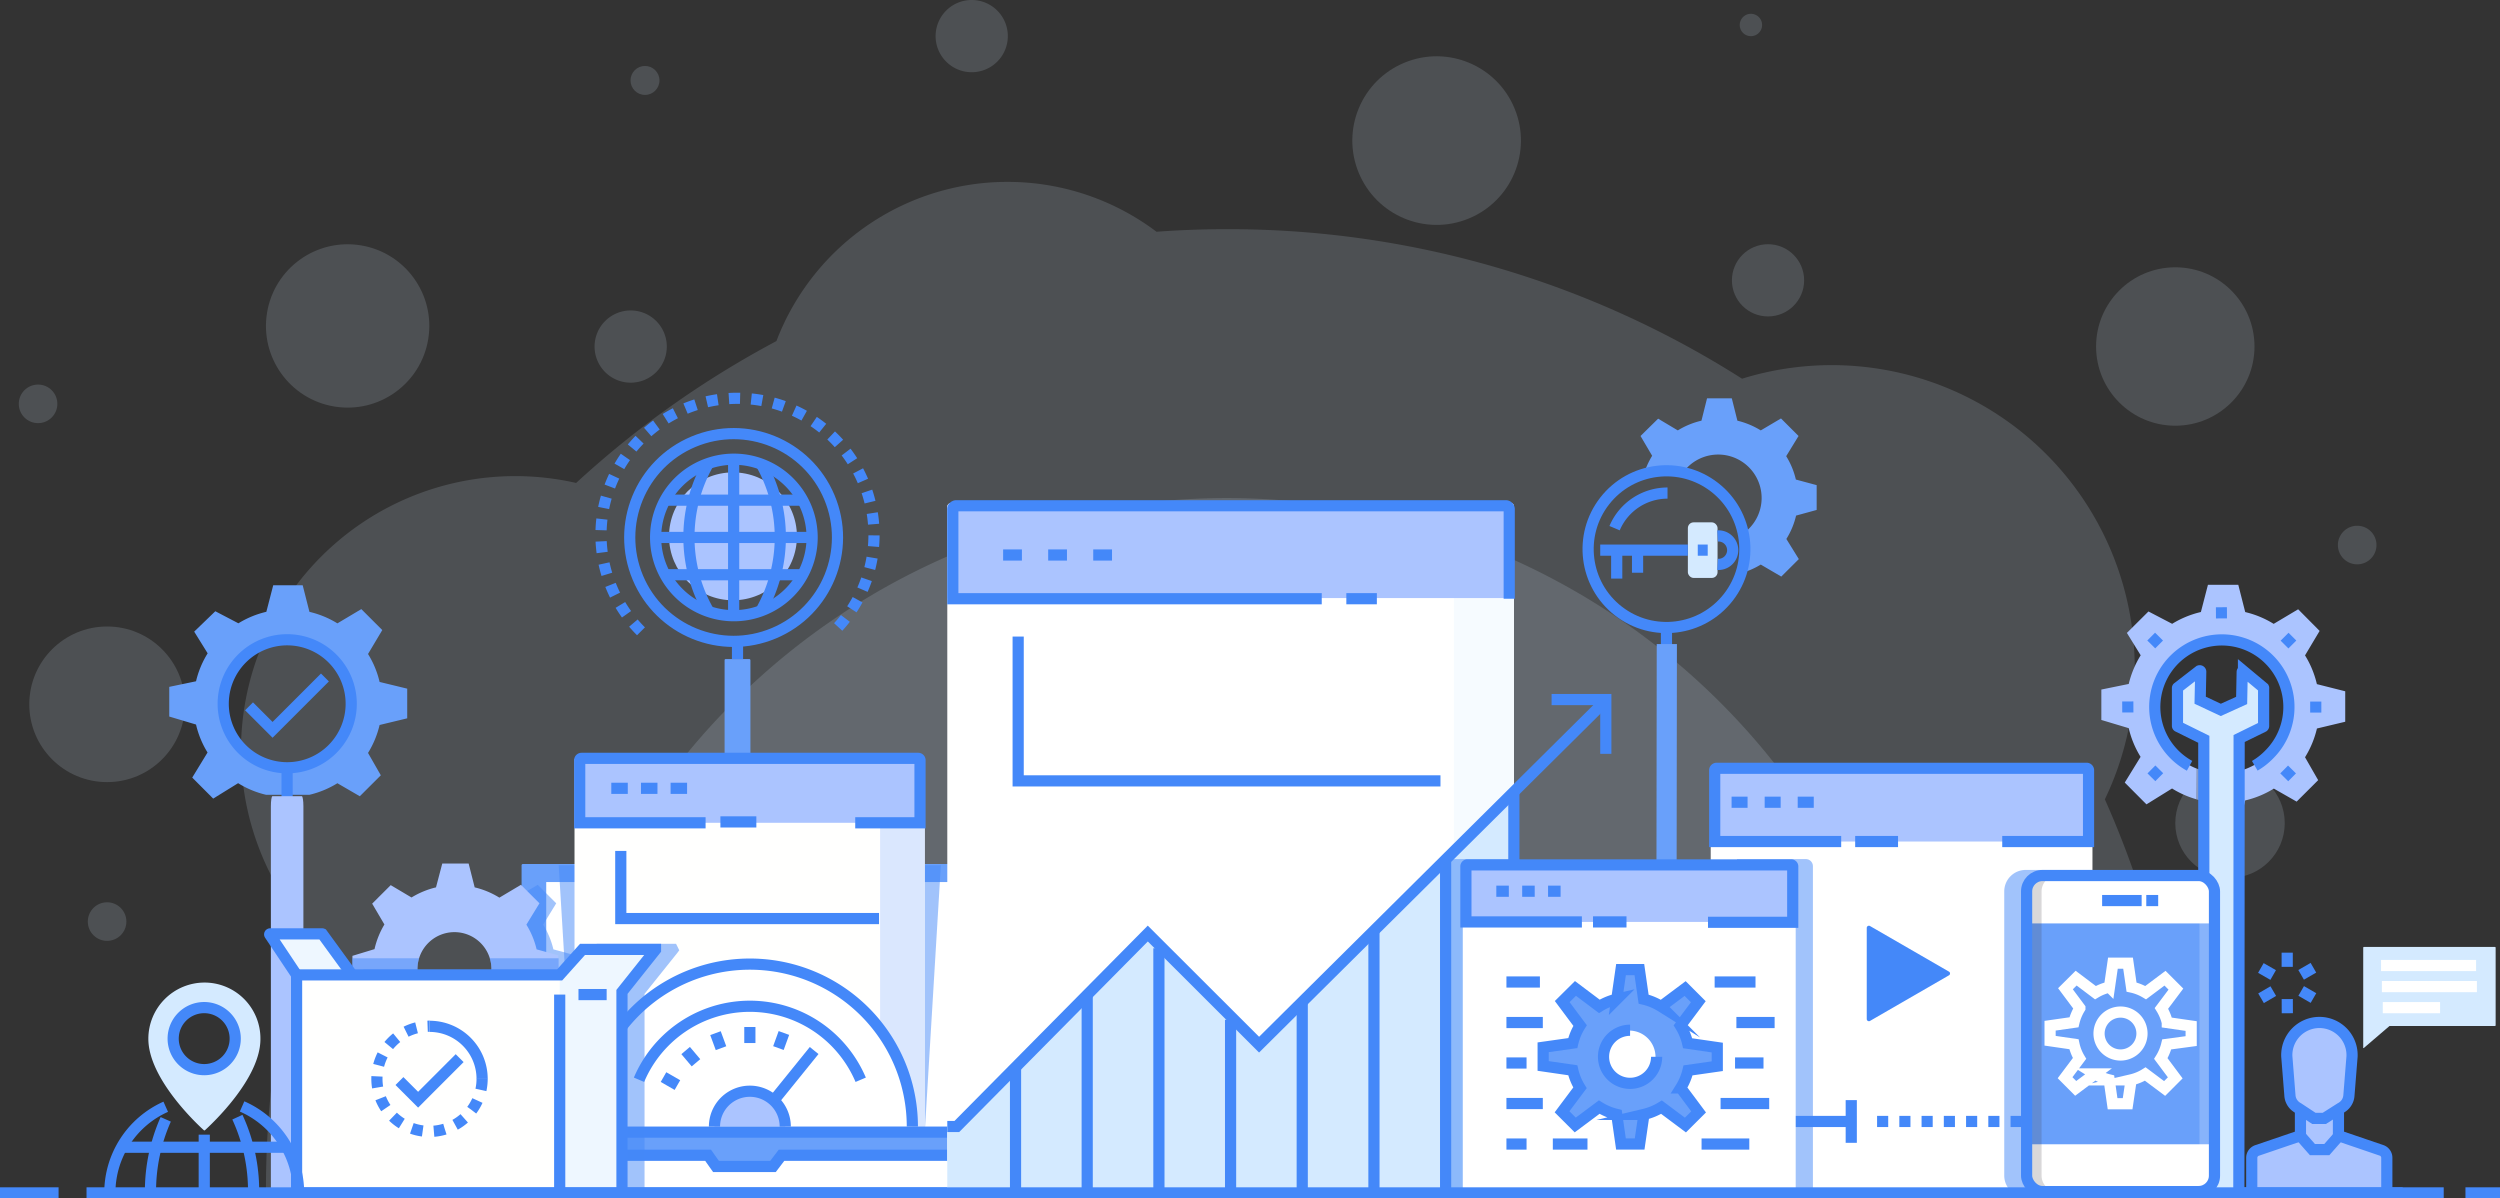 <svg xmlns="http://www.w3.org/2000/svg" viewBox="0 0 447.25 214.41"><rect x="0" y="0" width="447.25" height="214.41" fill="#333333" stroke="none"/><defs><style>.cls-1,.cls-6{fill:#d4eaff;}.cls-1{opacity:0.16;}.cls-2{fill:#abc4ff;}.cls-3{fill:#69a0fa;}.cls-10,.cls-18,.cls-4,.cls-5{fill:none;stroke-miterlimit:10;stroke-width:2px;}.cls-10,.cls-4,.cls-5{stroke:#4488f9;}.cls-5{stroke-dasharray:2;}.cls-17,.cls-7{fill:#414042;}.cls-7{opacity:0.3;}.cls-16,.cls-8{fill:#fff;}.cls-11,.cls-9{fill:#4488f9;}.cls-10{stroke-dasharray:1.99 1.99;}.cls-11{opacity:0.5;}.cls-12{fill:#fffffe;}.cls-13{fill:#dae7fe;}.cls-14{fill:#eef7ff;}.cls-15{fill:#f6fbff;}.cls-16,.cls-17{opacity:0.2;}.cls-18{stroke:#fff;}</style></defs><title>line</title><g id="Layer_2" data-name="Layer 2"><g id="Graphics"><g id="line"><path class="cls-1" d="M344.33,212.86a124.87,124.87,0,0,0-249.73,0Z"/><circle class="cls-1" cx="398.95" cy="147.25" r="9.79"/><circle class="cls-1" cx="257.01" cy="25.14" r="15.08" transform="translate(9.66 99.33) rotate(-22.28)"/><path class="cls-1" d="M119.29,62a6.46,6.46,0,1,1-6.46-6.46A6.46,6.46,0,0,1,119.29,62Z"/><circle class="cls-1" cx="316.3" cy="50.15" r="6.46"/><path class="cls-1" d="M180.3,6.46A6.46,6.46,0,1,1,173.84,0,6.46,6.46,0,0,1,180.3,6.46Z"/><circle class="cls-1" cx="395.41" cy="170.93" r="2.65"/><path class="cls-1" d="M315.24,4.47a2,2,0,1,1-2-2A2,2,0,0,1,315.24,4.47Z"/><circle class="cls-1" cx="115.39" cy="14.39" r="2.59"/><circle class="cls-1" cx="6.81" cy="72.25" r="3.45"/><path class="cls-1" d="M425.15,97.5a3.45,3.45,0,1,1-3.45-3.44A3.44,3.44,0,0,1,425.15,97.5Z"/><circle class="cls-1" cx="62.18" cy="58.31" r="14.61" transform="translate(-5.4 110.25) rotate(-80.7)"/><circle class="cls-1" cx="19.16" cy="164.87" r="3.45"/><circle class="cls-1" cx="389.16" cy="61.99" r="14.17"/><circle class="cls-1" cx="19.16" cy="126" r="13.92"/><path class="cls-1" d="M391.36,212.86A171.22,171.22,0,0,0,376.56,143a54.21,54.21,0,0,0-64.91-75.25A171.07,171.07,0,0,0,219.47,41q-6.34,0-12.57.46a44.26,44.26,0,0,0-68,19.56A172.24,172.24,0,0,0,103.07,86.4a49.07,49.07,0,0,0-48.84,78.95,172,172,0,0,0-6.65,47.51Z"/><g id="_Group_" data-name="&lt;Group&gt;"><circle id="_Path_" data-name="&lt;Path&gt;" class="cls-2" cx="131.13" cy="95.95" r="11.44"/><rect id="_Rectangle_" data-name="&lt;Rectangle&gt;" class="cls-3" x="129.63" y="117.91" width="4.62" height="30.34" rx="0.18" ry="0.18"/><line id="_Path_2" data-name="&lt;Path&gt;" class="cls-4" x1="131.94" y1="114.26" x2="131.94" y2="117.91"/><circle id="_Path_3" data-name="&lt;Path&gt;" class="cls-4" cx="131.25" cy="96.15" r="18.58" transform="translate(-26.99 58.3) rotate(-22.77)"/><path id="_Path_4" data-name="&lt;Path&gt;" class="cls-5" d="M114.67,112.94a24.42,24.42,0,1,1,34.54,0"/><g id="_Group_2" data-name="&lt;Group&gt;"><path id="_Path_5" data-name="&lt;Path&gt;" class="cls-4" d="M145.29,96.15a14,14,0,1,1-14-14A14,14,0,0,1,145.29,96.15Z"/><path id="_Path_6" data-name="&lt;Path&gt;" class="cls-4" d="M136.18,83a26.81,26.81,0,0,1-.06,26.31"/><path id="_Path_7" data-name="&lt;Path&gt;" class="cls-4" d="M126.68,83a26.74,26.74,0,0,0,.06,26.31"/><line id="_Path_8" data-name="&lt;Path&gt;" class="cls-4" x1="131.25" y1="82.12" x2="131.25" y2="110.19"/><line id="_Path_9" data-name="&lt;Path&gt;" class="cls-4" x1="117.21" y1="96.15" x2="145.29" y2="96.15"/><line id="_Path_10" data-name="&lt;Path&gt;" class="cls-4" x1="119.37" y1="89.48" x2="143.61" y2="89.48"/><line id="_Path_11" data-name="&lt;Path&gt;" class="cls-4" x1="118.9" y1="102.82" x2="143.36" y2="102.82"/></g></g><g id="_Group_3" data-name="&lt;Group&gt;"><g id="_Group_4" data-name="&lt;Group&gt;"><path id="_Path_12" data-name="&lt;Path&gt;" class="cls-3" d="M325,91.23V86.79l-3.72-1a13.89,13.89,0,0,0-1.73-4.18L321.76,78l-3.14-3.14L315,77a14.28,14.28,0,0,0-4.18-1.74l-1-4h-4.43l-1,4A14.06,14.06,0,0,0,300.16,77l-3.52-2.1L293.49,78l2.08,3.54A14,14,0,0,0,294,85.15a14,14,0,0,1,4.32-.69,14.41,14.41,0,0,1,2.64.26,7.77,7.77,0,1,1,11,10.65,13.8,13.8,0,0,1-.22,7.09A13.83,13.83,0,0,0,315,101l3.67,2.15,3.14-3.13-2.23-3.6a13.8,13.8,0,0,0,1.74-4.18Z"/></g><line id="_Path_13" data-name="&lt;Path&gt;" class="cls-4" x1="298.13" y1="112.76" x2="298.13" y2="115.62"/><circle id="_Path_14" data-name="&lt;Path&gt;" class="cls-4" cx="298.13" cy="98.23" r="14.02" transform="translate(37.64 273.38) rotate(-52.15)"/><path id="_Path_15" data-name="&lt;Path&gt;" class="cls-4" d="M288.85,94.49a10.28,10.28,0,0,1,9.47-6.28"/><g id="_Group_5" data-name="&lt;Group&gt;"><rect id="_Rectangle_2" data-name="&lt;Rectangle&gt;" class="cls-6" x="301.96" y="93.45" width="5.31" height="9.94" rx="1.02" ry="1.02"/><line id="_Path_16" data-name="&lt;Path&gt;" class="cls-4" x1="286.28" y1="98.42" x2="301.96" y2="98.42"/><line id="_Path_17" data-name="&lt;Path&gt;" class="cls-4" x1="289.23" y1="98.42" x2="289.23" y2="103.51"/><line id="_Path_18" data-name="&lt;Path&gt;" class="cls-4" x1="292.96" y1="98.42" x2="292.96" y2="102.46"/><path id="_Path_19" data-name="&lt;Path&gt;" class="cls-4" d="M307.27,95.88a2.55,2.55,0,1,1,0,5.09"/><line id="_Path_20" data-name="&lt;Path&gt;" class="cls-4" x1="303.73" y1="98.42" x2="305.51" y2="98.42"/></g><path class="cls-3" d="M299.94,163.3h-3.61l.06-48.08H300Z"/></g><g id="_Group_6" data-name="&lt;Group&gt;"><path id="_Compound_Path_" data-name="&lt;Compound Path&gt;" class="cls-2" d="M410.87,143.41l3.85-3.84-2.35-4.1a17.18,17.18,0,0,0,2.13-5.14l5.06-1.21v-5.45l-5.07-1.28a17,17,0,0,0-2.12-5.14l2.61-4.38L411.14,109l-4.38,2.61a17,17,0,0,0-5.09-2.11l-1.24-4.88H395l-1.26,4.87a17.28,17.28,0,0,0-5.14,2.11l-4.24-2.21-3.86,3.84,2.47,4a17.41,17.41,0,0,0-2.14,5.13l-4.9,1v5.44l4.9,1.47a17.09,17.09,0,0,0,2.12,5.13L380.12,140,384,143.9l4.58-2.84a17,17,0,0,0,5.13,2.13l1.32,5.06h5.44l1.19-5.05a17.09,17.09,0,0,0,5.13-2.12Zm-21.95-8.58a12.07,12.07,0,1,1,17.07,0A12.08,12.08,0,0,1,388.92,134.83Z"/><path id="_Path_21" data-name="&lt;Path&gt;" class="cls-7" d="M399.12,147.51l.09-9.29a12.06,12.06,0,0,1-6.28-.74l-.06,5.49c.27.08.53.16.8.22l1.16,4.45Z"/><g id="_Group_7" data-name="&lt;Group&gt;"><path id="_Path_22" data-name="&lt;Path&gt;" class="cls-6" d="M394.24,213.63h6.29l.17-81.43,4.3-2.11.06-.09v-6.69l-.3-.52-3.42-2.71a.17.17,0,0,0-.24.15v5.32l-3.67,1.73-3.67-1.73v-5.32a.16.16,0,0,0-.23-.15l-3.4,2.45-.31.51-.1,7,.06.09,4.63,2.29Z"/></g><path id="_Path_23" data-name="&lt;Path&gt;" class="cls-4" d="M391.71,137a12,12,0,1,1,14.23-2,12.14,12.14,0,0,1-2.56,2"/><path id="_Path_24" data-name="&lt;Path&gt;" class="cls-4" d="M400.53,213.63l.05-81.51L404.9,130a.13.13,0,0,0,.06-.1v-6.78a.08.08,0,0,0,0-.07l-3.6-3a.17.17,0,0,0-.23.16l-.1,5.1L397.3,127l-3.69-1.73.1-5.1a.18.18,0,0,0-.24-.16l-3.87,3a.08.08,0,0,0-.05.07v6.78a.13.13,0,0,0,.06.1l4.65,2.3v81.32"/><line id="_Path_25" data-name="&lt;Path&gt;" class="cls-4" x1="408.71" y1="113.91" x2="410.1" y2="115.3"/><line id="_Path_26" data-name="&lt;Path&gt;" class="cls-4" x1="414.29" y1="125.51" x2="414.29" y2="127.48"/><line id="_Path_27" data-name="&lt;Path&gt;" class="cls-4" x1="410.04" y1="137.66" x2="408.65" y2="139.06"/><line id="_Path_28" data-name="&lt;Path&gt;" class="cls-4" x1="386.29" y1="139.04" x2="384.89" y2="137.65"/><line id="_Path_29" data-name="&lt;Path&gt;" class="cls-4" x1="380.67" y1="127.46" x2="380.66" y2="125.49"/><line id="_Path_30" data-name="&lt;Path&gt;" class="cls-4" x1="384.86" y1="115.29" x2="386.25" y2="113.89"/><line id="_Path_31" data-name="&lt;Path&gt;" class="cls-4" x1="396.43" y1="109.64" x2="398.4" y2="109.63"/></g><g id="_Group_8" data-name="&lt;Group&gt;"><path id="_Path_32" data-name="&lt;Path&gt;" class="cls-8" d="M374.31,213.41H306.05V137.8a.35.35,0,0,1,.35-.35H374a.35.35,0,0,1,.35.35Z"/><rect id="_Rectangle_3" data-name="&lt;Rectangle&gt;" class="cls-2" x="306.76" y="137.45" width="66.88" height="13.1" rx="0.2" ry="0.2"/><path id="_Path_33" data-name="&lt;Path&gt;" class="cls-4" d="M329.39,150.55H306.76V137.8a.35.35,0,0,1,.35-.35h66.18a.35.35,0,0,1,.35.35v12.75H358.2"/><line id="_Path_34" data-name="&lt;Path&gt;" class="cls-4" x1="331.89" y1="150.55" x2="339.56" y2="150.55"/><line id="_Path_35" data-name="&lt;Path&gt;" class="cls-4" x1="309.78" y1="143.52" x2="312.64" y2="143.52"/><line id="_Path_36" data-name="&lt;Path&gt;" class="cls-4" x1="315.7" y1="143.52" x2="318.56" y2="143.52"/><line id="_Path_37" data-name="&lt;Path&gt;" class="cls-4" x1="321.61" y1="143.52" x2="324.48" y2="143.52"/><path id="_Path_38" data-name="&lt;Path&gt;" class="cls-9" d="M348.66,174.47l-14.11,8.15a.39.39,0,0,1-.59-.34V166a.39.39,0,0,1,.59-.33l14.11,8.15a.38.38,0,0,1,0,.67l-14.11,8.15a.39.39,0,0,1-.59-.34V166a.39.39,0,0,1,.59-.33l14.11,8.15A.38.38,0,0,1,348.66,174.47Z"/><line id="_Path_39" data-name="&lt;Path&gt;" class="cls-10" x1="335.81" y1="200.63" x2="370.29" y2="200.63"/><line id="_Path_40" data-name="&lt;Path&gt;" class="cls-4" x1="310.82" y1="200.63" x2="332.05" y2="200.63"/><line id="_Path_41" data-name="&lt;Path&gt;" class="cls-4" x1="331.19" y1="204.45" x2="331.19" y2="196.81"/></g><g id="_Group_9" data-name="&lt;Group&gt;"><path id="_Compound_Path_2" data-name="&lt;Compound Path&gt;" class="cls-3" d="M64.37,142.45l3.76-3.75-2.29-4a16.87,16.87,0,0,0,2.07-5l4.94-1.19V123.2L67.91,122a16.56,16.56,0,0,0-2.07-5l2.55-4.28-3.75-3.75-4.28,2.55a16.77,16.77,0,0,0-5-2.06l-1.21-4.76H48.88l-1.23,4.75a16.79,16.79,0,0,0-5,2.06l-4.13-2.16L34.74,113l2.41,3.88a16.63,16.63,0,0,0-2.08,5l-4.79,1v5.31l4.79,1.43a16.53,16.53,0,0,0,2.06,5l-2.74,4.49,3.75,3.76,4.46-2.76a16.63,16.63,0,0,0,5,2.08h7.76a16.87,16.87,0,0,0,5-2.07Zm-21.47-8.3a11.87,11.87,0,1,1,16.78,0A11.87,11.87,0,0,1,42.9,134.15Z"/><path id="_Path_42" data-name="&lt;Path&gt;" class="cls-4" d="M59.48,134a11.45,11.45,0,1,1,0-16.19A11.45,11.45,0,0,1,59.48,134Z"/><line id="_Path_43" data-name="&lt;Path&gt;" class="cls-4" x1="51.36" y1="137.62" x2="51.36" y2="145.13"/><polyline id="_Path_44" data-name="&lt;Path&gt;" class="cls-4" points="44.55 126.36 48.76 130.57 58.13 121.2"/><path class="cls-2" d="M54.27,213.41H48.46V144.26c0-1,.12-1.82.28-1.82H54c.15,0,.28.82.28,1.82Z"/></g><g id="_Group_10" data-name="&lt;Group&gt;"><rect id="_Rectangle_4" data-name="&lt;Rectangle&gt;" class="cls-3" x="93.31" y="154.57" width="81.83" height="54.9" rx="0.23" ry="0.23"/><rect id="_Rectangle_5" data-name="&lt;Rectangle&gt;" class="cls-8" x="97.72" y="157.8" width="72.36" height="44.74"/><path id="_Path_45" data-name="&lt;Path&gt;" class="cls-8" d="M175.73,213.41h-83a2.17,2.17,0,0,1-2.14-1.82l-.81-4.91h36.9l1.41,2h10.2l1.52-2h38.87l-.8,4.91A2.17,2.17,0,0,1,175.73,213.41Z"/><path id="_Path_46" data-name="&lt;Path&gt;" class="cls-4" d="M175.73,213.41h-83a2.17,2.17,0,0,1-2.14-1.82l-.81-4.91h36.9l1.41,2h10.2l1.52-2h38.87l-.8,4.91A2.17,2.17,0,0,1,175.73,213.41Z"/><polygon id="_Path_47" data-name="&lt;Path&gt;" class="cls-11" points="99.95 154.8 102.82 202.22 165.46 202.22 168.32 154.8 99.95 154.8"/><path id="_Path_48" data-name="&lt;Path&gt;" class="cls-12" d="M165.12,135.62h-62a.34.34,0,0,0-.34.33v66.27h62.63V136A.33.33,0,0,0,165.12,135.62Z"/><path id="_Path_49" data-name="&lt;Path&gt;" class="cls-13" d="M165.09,135.62h-8a.35.35,0,0,1,.36.33v66.27h8V136A.35.35,0,0,0,165.09,135.62Z"/><path id="_Path_50" data-name="&lt;Path&gt;" class="cls-2" d="M164.26,135.62H104a.33.33,0,0,0-.33.33V147.2h60.88V136A.33.33,0,0,0,164.26,135.62Z"/><path id="_Path_51" data-name="&lt;Path&gt;" class="cls-4" d="M126.23,147.2H103.71V136a.33.33,0,0,1,.33-.33h60.22a.33.33,0,0,1,.33.33V147.2H153"/><line id="_Path_52" data-name="&lt;Path&gt;" class="cls-4" x1="128.88" y1="147.04" x2="135.31" y2="147.04"/><line id="_Path_53" data-name="&lt;Path&gt;" class="cls-4" x1="109.36" y1="141.03" x2="112.31" y2="141.03"/><line id="_Path_54" data-name="&lt;Path&gt;" class="cls-4" x1="114.67" y1="141.03" x2="117.62" y2="141.03"/><line id="_Path_55" data-name="&lt;Path&gt;" class="cls-4" x1="119.97" y1="141.03" x2="122.92" y2="141.03"/><polyline id="_Path_56" data-name="&lt;Path&gt;" class="cls-4" points="111.06 152.23 111.06 164.33 157.26 164.33"/><path id="_Path_57" data-name="&lt;Path&gt;" class="cls-8" d="M134.15,172.48a29.07,29.07,0,0,0-29.07,29.07h58.14A29.06,29.06,0,0,0,134.15,172.48Z"/><path id="_Path_58" data-name="&lt;Path&gt;" class="cls-2" d="M134.15,195.22a6.33,6.33,0,0,0-6.33,6.33h12.66A6.32,6.32,0,0,0,134.15,195.22Z"/><path id="_Path_59" data-name="&lt;Path&gt;" class="cls-4" d="M127.82,201.55a6.33,6.33,0,1,1,12.66,0"/><path id="_Path_60" data-name="&lt;Path&gt;" class="cls-4" d="M105.08,201.55a29.07,29.07,0,1,1,58.14,0"/><path id="_Path_61" data-name="&lt;Path&gt;" class="cls-4" d="M114.32,193.17a21.57,21.57,0,0,1,11.45-11.45,21.51,21.51,0,0,1,23.6,4.61,21.77,21.77,0,0,1,4.61,6.84"/><line id="_Path_62" data-name="&lt;Path&gt;" class="cls-4" x1="138.42" y1="196.88" x2="145.65" y2="187.94"/><line id="_Path_63" data-name="&lt;Path&gt;" class="cls-4" x1="134.15" y1="183.73" x2="134.15" y2="186.6"/><line id="_Path_64" data-name="&lt;Path&gt;" class="cls-4" x1="140.24" y1="184.8" x2="139.26" y2="187.5"/><line id="_Path_65" data-name="&lt;Path&gt;" class="cls-4" x1="118.7" y1="192.69" x2="121.19" y2="194.12"/><line id="_Path_66" data-name="&lt;Path&gt;" class="cls-4" x1="122.66" y1="187.94" x2="124.51" y2="190.13"/><line id="_Path_67" data-name="&lt;Path&gt;" class="cls-4" x1="128" y1="184.83" x2="128.99" y2="187.52"/><line id="_Path_68" data-name="&lt;Path&gt;" class="cls-4" x1="97.72" y1="202.54" x2="170.08" y2="202.54"/></g><path class="cls-11" d="M115.31,213.14V177.8l5.81-7.26.4-.53-.57-1.16H106.77l-3.89,4.33v-2.28L99,169.84a14.86,14.86,0,0,0-1.83-4.42l2.34-3.82-3.31-3.31L93.31,160v45.7H88.6l1,6.08a3.16,3.16,0,0,0,3.13,2.65H114A1.27,1.27,0,0,0,115.31,213.14Z"/><g id="_Group_11" data-name="&lt;Group&gt;"><path id="_Compound_Path_3" data-name="&lt;Compound Path&gt;" class="cls-2" d="M99.88,175.59v-4.68L96,169.84a14.86,14.86,0,0,0-1.83-4.42l2.34-3.82-3.31-3.31-3.86,2.3a14.88,14.88,0,0,0-4.42-1.84l-1.08-4.26H79.12L78,158.75a15,15,0,0,0-4.38,1.81l-3.72-2.21-3.32,3.31,2.19,3.73A15,15,0,0,0,67,169.8L63.05,171v4.69l3.92.92a14.94,14.94,0,0,0,1.82,4.42l-2.35,3.61L69.74,188l3.87-2.09A14.82,14.82,0,0,0,78,187.74l1.1,4.51H83.8l1.06-4.51a14.86,14.86,0,0,0,4.42-1.83l3.88,2.27,3.31-3.3-2.35-3.8A14.8,14.8,0,0,0,96,176.68ZM81.3,180a6.62,6.62,0,1,1,6.62-6.62A6.62,6.62,0,0,1,81.3,180Z"/><path id="_Path_69" data-name="&lt;Path&gt;" class="cls-14" d="M57.65,167.1a.09.09,0,0,0-.07,0H48.33a.09.09,0,0,0-.07.14l4.8,7.2H63Z"/><path id="_Path_70" data-name="&lt;Path&gt;" class="cls-4" d="M53.06,174.41l-4.8-7.2a.09.09,0,0,1,.07-.14h9.25a.09.09,0,0,1,.07,0L63,174.41"/><path id="_Path_71" data-name="&lt;Path&gt;" class="cls-11" d="M68.78,181.06l-2.35,3.61L69.74,188l3.87-2.09A14.82,14.82,0,0,0,78,187.74l1.1,4.51H83.8l1.06-4.51a14.86,14.86,0,0,0,4.42-1.83l3.88,2.27,3.31-3.3-2.35-3.8A14.8,14.8,0,0,0,96,176.68l3.93-1.09v-4.16H87.61a6.69,6.69,0,0,1,.31,1.9,6.62,6.62,0,0,1-13.24,0,6.69,6.69,0,0,1,.31-1.9H63v4.29l3.92.92A14.94,14.94,0,0,0,68.78,181.06Z"/><path id="_Path_72" data-name="&lt;Path&gt;" class="cls-12" d="M66,174.41H53.06v38.73a.28.28,0,0,0,.28.27H111a.27.27,0,0,0,.27-.27V177.45l6-7.54s0-.06,0-.06H104.21l-4.08,4.55H66Z"/><path id="_Path_73" data-name="&lt;Path&gt;" class="cls-14" d="M117.32,169.85H104.21l0,0s0,0,0,0l-4.07,4.5-.08,38.73a.28.28,0,0,1-.28.27H111a.27.27,0,0,0,.27-.27V177.45l6-7.54S117.35,169.85,117.32,169.85Z"/><path id="_Path_74" data-name="&lt;Path&gt;" class="cls-4" d="M66,174.41H53.06v38.73a.28.28,0,0,0,.28.27H111a.27.27,0,0,0,.27-.27V177.45l6-7.54s0-.06,0-.06H104.21l-4.08,4.55H66Z"/><line id="_Path_75" data-name="&lt;Path&gt;" class="cls-4" x1="100.13" y1="213.41" x2="100.13" y2="177.93"/><line id="_Path_76" data-name="&lt;Path&gt;" class="cls-4" x1="108.53" y1="177.93" x2="103.49" y2="177.93"/><polyline id="_Path_77" data-name="&lt;Path&gt;" class="cls-4" points="71.46 193.4 74.8 196.74 82.23 189.3"/><path id="_Path_78" data-name="&lt;Path&gt;" class="cls-5" d="M86.25,193a9.41,9.41,0,1,1-9.4-9.41"/><path id="_Path_79" data-name="&lt;Path&gt;" class="cls-4" d="M76.85,183.61a9.4,9.4,0,0,1,9.4,9.41"/></g><g id="_Group_12" data-name="&lt;Group&gt;"><path id="_Path_80" data-name="&lt;Path&gt;" class="cls-8" d="M270.21,90H170.11a.64.64,0,0,0-.64.64V213.41H270.85V90.63A.64.64,0,0,0,270.21,90Z"/><path id="_Path_81" data-name="&lt;Path&gt;" class="cls-15" d="M270.21,90H259.46a.64.64,0,0,1,.64.64V213.41h10.75V90.63A.64.64,0,0,0,270.21,90Z"/><polygon id="_Path_82" data-name="&lt;Path&gt;" class="cls-6" points="169.47 213.41 169.47 201.53 171.18 201.53 205.34 167.01 225.25 186.89 270.68 142.14 270.89 213.35 169.47 213.41"/><path id="_Path_83" data-name="&lt;Path&gt;" class="cls-2" d="M270.21,90H170.11a.76.76,0,0,0-.64.83V107H270.85V90.82A.76.76,0,0,0,270.21,90Z"/><path id="_Path_84" data-name="&lt;Path&gt;" class="cls-4" d="M270,107.11v-16a.63.63,0,0,0-.63-.63H171.09a.63.63,0,0,0-.63.63v16h66"/><line id="_Path_85" data-name="&lt;Path&gt;" class="cls-4" x1="179.46" y1="99.29" x2="182.82" y2="99.29"/><line id="_Path_86" data-name="&lt;Path&gt;" class="cls-4" x1="187.52" y1="99.29" x2="190.88" y2="99.29"/><line id="_Path_87" data-name="&lt;Path&gt;" class="cls-4" x1="195.58" y1="99.29" x2="198.94" y2="99.29"/><polyline id="_Path_88" data-name="&lt;Path&gt;" class="cls-4" points="257.7 139.7 182.15 139.7 182.15 113.88"/><line id="_Path_89" data-name="&lt;Path&gt;" class="cls-4" x1="240.86" y1="107.11" x2="246.32" y2="107.11"/><polyline id="_Path_90" data-name="&lt;Path&gt;" class="cls-4" points="286.48 126.12 225.25 186.89 205.34 167.01 171.18 201.53 169.47 201.53"/><polyline id="_Path_91" data-name="&lt;Path&gt;" class="cls-4" points="277.58 125.15 287.28 125.15 287.28 134.86"/><line id="_Path_92" data-name="&lt;Path&gt;" class="cls-4" x1="270.83" y1="141.65" x2="270.83" y2="213.35"/><line id="_Path_93" data-name="&lt;Path&gt;" class="cls-4" x1="181.68" y1="213.35" x2="181.68" y2="190.92"/><line id="_Path_94" data-name="&lt;Path&gt;" class="cls-4" x1="194.5" y1="213.35" x2="194.5" y2="177.96"/><line id="_Path_95" data-name="&lt;Path&gt;" class="cls-4" x1="207.33" y1="213.35" x2="207.33" y2="169.64"/><line id="_Path_96" data-name="&lt;Path&gt;" class="cls-4" x1="220.15" y1="213.35" x2="220.15" y2="182.44"/><line id="_Path_97" data-name="&lt;Path&gt;" class="cls-4" x1="232.97" y1="213.35" x2="232.97" y2="179.61"/><line id="_Path_98" data-name="&lt;Path&gt;" class="cls-4" x1="245.8" y1="213.35" x2="245.8" y2="166.5"/><line id="_Path_99" data-name="&lt;Path&gt;" class="cls-4" x1="258.62" y1="213.35" x2="258.62" y2="154.17"/></g><path class="cls-11" d="M374.31,155.63H362.4a3.84,3.84,0,0,0-3.84,3.84v50.86a3.82,3.82,0,0,0,1.58,3.08h14.17Z"/><g id="_Group_13" data-name="&lt;Group&gt;"><rect id="_Path_100" data-name="&lt;Path&gt;" class="cls-8" x="362.56" y="156.63" width="33.61" height="56.54" rx="2.84" ry="2.84"/><rect id="_Rectangle_6" data-name="&lt;Rectangle&gt;" class="cls-3" x="362.56" y="165.2" width="33.61" height="39.51"/><line id="_Path_101" data-name="&lt;Path&gt;" class="cls-4" x1="376.07" y1="161.11" x2="383.14" y2="161.11"/><line id="_Path_102" data-name="&lt;Path&gt;" class="cls-4" x1="383.97" y1="161.11" x2="386.1" y2="161.11"/><path id="_Path_103" data-name="&lt;Path&gt;" class="cls-16" d="M393.33,156.63h-2.68a2.84,2.84,0,0,1,2.84,2.84v50.86a2.84,2.84,0,0,1-2.84,2.84h2.68a2.84,2.84,0,0,0,2.84-2.84V159.47A2.84,2.84,0,0,0,393.33,156.63Z"/><path id="_Path_104" data-name="&lt;Path&gt;" class="cls-17" d="M365.4,156.63h2.68a2.84,2.84,0,0,0-2.84,2.84v50.86a2.84,2.84,0,0,0,2.84,2.84H365.4a2.84,2.84,0,0,1-2.84-2.84V159.47A2.84,2.84,0,0,1,365.4,156.63Z"/><rect id="_Path_105" data-name="&lt;Path&gt;" class="cls-4" x="362.56" y="156.63" width="33.61" height="56.54" rx="2.84" ry="2.84"/><g id="_Group_14" data-name="&lt;Group&gt;"><path id="_Path_106" data-name="&lt;Path&gt;" class="cls-18" d="M392,186.25v-2.69l-4.27-.62a8.47,8.47,0,0,0-1.05-2.54l2.59-3.45L387.32,175l-3.46,2.59a8.31,8.31,0,0,0-2.53-1l-.62-4.28H378l-.62,4.28a8.28,8.28,0,0,0-2.51,1l-3.45-2.6-1.91,1.9,2.58,3.46a8.76,8.76,0,0,0-1.06,2.54l-4.27.61v2.69l4.27.62a8.37,8.37,0,0,0,1,2.54l-2.59,3.45,1.9,1.91,3.46-2.58a8.59,8.59,0,0,0,2.53,1.06l.61,4.27h2.69l.63-4.27a8.31,8.31,0,0,0,2.53-1.05l3.46,2.59,1.9-1.9-2.58-3.46a8.59,8.59,0,0,0,1.06-2.53Z"/><path id="_Path_107" data-name="&lt;Path&gt;" class="cls-18" d="M383.2,184.9a3.84,3.84,0,1,1-3.83-3.84A3.83,3.83,0,0,1,383.2,184.9Z"/></g></g><path class="cls-11" d="M270.89,213.35h.94V153.69H259.52a1.27,1.27,0,0,0-1.27,1.27v11h.44v47.28a.2.2,0,0,0,.2.2h12v-.06Z"/><path class="cls-11" d="M311.7,213.35h-.95V153.69h12.31a1.27,1.27,0,0,1,1.27,1.27v58.25c0,.11-.53.2-.64.2h-12v-.06Z"/><g id="_Group_15" data-name="&lt;Group&gt;"><rect id="_Rectangle_7" data-name="&lt;Rectangle&gt;" class="cls-8" x="261.69" y="154.69" width="59.56" height="58.72" rx="0.2" ry="0.2"/><path id="_Compound_Path_4" data-name="&lt;Compound Path&gt;" class="cls-3" d="M307.06,190.79v-3.33l-5.29-.77a10.12,10.12,0,0,0-1.3-3.14l3.21-4.29-2.36-2.35-4.28,3.2a10.5,10.5,0,0,0-3.14-1.31l-.77-5.29H289.8L289,178.8a10.88,10.88,0,0,0-3.12,1.29l-4.27-3.21-2.36,2.35,3.19,4.29a10.25,10.25,0,0,0-1.31,3.14l-5.3.75v3.33l5.29.78a10.45,10.45,0,0,0,1.29,3.14l-3.21,4.28,2.36,2.36,4.29-3.19a10.42,10.42,0,0,0,3.13,1.3l.76,5.3h3.33l.77-5.29a10.37,10.37,0,0,0,3.14-1.3l4.29,3.21,2.35-2.36-3.19-4.28a10.48,10.48,0,0,0,1.3-3.14Zm-15.59,3a4.71,4.71,0,1,1,4.7-4.71A4.71,4.71,0,0,1,291.47,193.82Z"/><rect id="_Rectangle_8" data-name="&lt;Rectangle&gt;" class="cls-2" x="262.25" y="154.69" width="58.47" height="10.25" rx="0.2" ry="0.2"/><path id="_Path_108" data-name="&lt;Path&gt;" class="cls-4" d="M283,164.93H262.25V155a.27.27,0,0,1,.27-.27h57.93a.27.27,0,0,1,.27.27v10H305.56"/><line id="_Path_109" data-name="&lt;Path&gt;" class="cls-4" x1="284.99" y1="164.93" x2="290.98" y2="164.93"/><line id="_Path_110" data-name="&lt;Path&gt;" class="cls-4" x1="267.69" y1="159.44" x2="269.93" y2="159.44"/><line id="_Path_111" data-name="&lt;Path&gt;" class="cls-4" x1="272.32" y1="159.44" x2="274.56" y2="159.44"/><line id="_Path_112" data-name="&lt;Path&gt;" class="cls-4" x1="276.95" y1="159.44" x2="279.19" y2="159.44"/><line id="_Path_113" data-name="&lt;Path&gt;" class="cls-4" x1="269.5" y1="175.68" x2="275.49" y2="175.68"/><line id="_Path_114" data-name="&lt;Path&gt;" class="cls-4" x1="314.06" y1="175.68" x2="306.75" y2="175.68"/><line id="_Path_115" data-name="&lt;Path&gt;" class="cls-4" x1="269.5" y1="182.93" x2="276.01" y2="182.93"/><line id="_Path_116" data-name="&lt;Path&gt;" class="cls-4" x1="317.48" y1="182.93" x2="310.64" y2="182.93"/><line id="_Path_117" data-name="&lt;Path&gt;" class="cls-4" x1="269.5" y1="190.17" x2="273.1" y2="190.17"/><line id="_Path_118" data-name="&lt;Path&gt;" class="cls-4" x1="315.49" y1="190.17" x2="310.4" y2="190.17"/><line id="_Path_119" data-name="&lt;Path&gt;" class="cls-4" x1="269.5" y1="197.42" x2="276.01" y2="197.42"/><line id="_Path_120" data-name="&lt;Path&gt;" class="cls-4" x1="316.51" y1="197.42" x2="307.81" y2="197.42"/><line id="_Path_121" data-name="&lt;Path&gt;" class="cls-4" x1="269.5" y1="204.67" x2="273.1" y2="204.67"/><line id="_Path_122" data-name="&lt;Path&gt;" class="cls-4" x1="277.8" y1="204.67" x2="284" y2="204.67"/><line id="_Path_123" data-name="&lt;Path&gt;" class="cls-4" x1="312.95" y1="204.67" x2="304.41" y2="204.67"/><g id="_Group_16" data-name="&lt;Group&gt;"><path id="_Path_124" data-name="&lt;Path&gt;" class="cls-4" d="M307.22,190.74v-3.33l-5.3-.77a10.37,10.37,0,0,0-1.3-3.14l3.21-4.29-2.36-2.36-4.29,3.21a10.39,10.39,0,0,0-3.14-1.31l-.76-5.29H290l-.76,5.29a10.34,10.34,0,0,0-3.12,1.29l-4.27-3.21-2.37,2.35,3.2,4.29a10.25,10.25,0,0,0-1.31,3.14l-5.3.75v3.34l5.3.77a10.35,10.35,0,0,0,1.29,3.14l-3.21,4.29,2.36,2.36,4.29-3.2a10.44,10.44,0,0,0,3.13,1.31l.76,5.29h3.34l.77-5.29a10.74,10.74,0,0,0,3.14-1.3l4.28,3.2,2.36-2.35-3.2-4.29a10.5,10.5,0,0,0,1.31-3.14Z"/><path id="_Path_125" data-name="&lt;Path&gt;" class="cls-4" d="M296.37,189.06a4.75,4.75,0,1,1-4.75-4.75"/></g></g><g id="_Group_17" data-name="&lt;Group&gt;"><path id="_Path_126" data-name="&lt;Path&gt;" class="cls-2" d="M418.77,203.28v-5a2.73,2.73,0,0,0,1.45-2.21l.56-7a5.84,5.84,0,1,0-11.67,0l.56,7a2.72,2.72,0,0,0,1.46,2.22l.37.25v4.67l-8.22,3v7l23.7.33v-7.28Z"/><g id="_Group_18" data-name="&lt;Group&gt;"><line id="_Path_127" data-name="&lt;Path&gt;" class="cls-4" x1="409.18" y1="170.43" x2="409.18" y2="172.97"/><line id="_Path_128" data-name="&lt;Path&gt;" class="cls-4" x1="413.87" y1="173.13" x2="411.67" y2="174.4"/><line id="_Path_129" data-name="&lt;Path&gt;" class="cls-4" x1="413.88" y1="178.55" x2="411.68" y2="177.28"/><line id="_Path_130" data-name="&lt;Path&gt;" class="cls-4" x1="409.2" y1="181.27" x2="409.19" y2="178.73"/><line id="_Path_131" data-name="&lt;Path&gt;" class="cls-4" x1="404.5" y1="178.59" x2="406.69" y2="177.31"/><line id="_Path_132" data-name="&lt;Path&gt;" class="cls-4" x1="404.47" y1="173.17" x2="406.67" y2="174.43"/></g><path id="_Path_133" data-name="&lt;Path&gt;" class="cls-6" d="M446.34,183.55H427.48l-4.61,3.95s-.09,0-.09,0V169.54a.13.13,0,0,1,.13-.13h23.43a.13.13,0,0,1,.13.13v13.88A.13.13,0,0,1,446.34,183.55Z"/><g id="_Group_19" data-name="&lt;Group&gt;"><g id="_Group_20" data-name="&lt;Group&gt;"><path id="_Path_134" data-name="&lt;Path&gt;" class="cls-4" d="M402.84,213.41v-6.29a1.39,1.39,0,0,1,1-1.32l7.71-2.63v-4.32"/><path id="_Path_135" data-name="&lt;Path&gt;" class="cls-4" d="M427,213.41v-6.29a1.39,1.39,0,0,0-.94-1.32l-7.71-2.63v-4.32"/><path id="_Path_136" data-name="&lt;Path&gt;" class="cls-4" d="M420.78,189a5.84,5.84,0,1,0-11.67,0l.56,7a2.72,2.72,0,0,0,1.46,2.22l2.82,1.86h1.87l2.93-1.86a2.73,2.73,0,0,0,1.47-2.22Z"/><polyline id="_Path_137" data-name="&lt;Path&gt;" class="cls-4" points="411.5 203.17 413.69 205.66 416.27 205.66 418.46 203.17"/></g><line id="_Path_138" data-name="&lt;Path&gt;" class="cls-4" x1="399.97" y1="213.41" x2="429.84" y2="213.41"/></g><line id="_Path_139" data-name="&lt;Path&gt;" class="cls-18" x1="425.97" y1="172.73" x2="442.97" y2="172.73"/><line id="_Path_140" data-name="&lt;Path&gt;" class="cls-18" x1="426.12" y1="176.5" x2="443.12" y2="176.5"/><line id="_Path_141" data-name="&lt;Path&gt;" class="cls-18" x1="426.28" y1="180.27" x2="436.53" y2="180.27"/></g><g id="_Group_21" data-name="&lt;Group&gt;"><path id="_Compound_Path_5" data-name="&lt;Compound Path&gt;" class="cls-6" d="M36.54,175.78a10.06,10.06,0,0,0-10,10c-.05,7.19,8.85,15.44,9.92,16.41a.16.16,0,0,0,.22,0c1.07-1,10-9.22,9.91-16.41A10,10,0,0,0,36.54,175.78Zm0,15.57a5.55,5.55,0,1,1,5.54-5.55A5.56,5.56,0,0,1,36.54,191.35Z"/><path id="_Path_142" data-name="&lt;Path&gt;" class="cls-4" d="M43.31,197.94a16.9,16.9,0,0,1,10.11,15.47"/><path id="_Path_143" data-name="&lt;Path&gt;" class="cls-4" d="M19.65,213.41a16.87,16.87,0,0,1,10-15.41"/><path id="_Path_144" data-name="&lt;Path&gt;" class="cls-4" d="M42.47,199.86a31.53,31.53,0,0,1,2.9,13.55"/><path id="_Path_145" data-name="&lt;Path&gt;" class="cls-4" d="M29.65,200.25a31.73,31.73,0,0,0-2.73,13.16"/><line id="_Path_146" data-name="&lt;Path&gt;" class="cls-4" x1="36.54" y1="202.99" x2="36.54" y2="213.41"/><line id="_Path_147" data-name="&lt;Path&gt;" class="cls-4" x1="22.25" y1="205.24" x2="51.41" y2="205.24"/><path id="_Path_148" data-name="&lt;Path&gt;" class="cls-4" d="M42.08,185.8a5.55,5.55,0,1,1-5.54-5.54A5.55,5.55,0,0,1,42.08,185.8Z"/></g><line class="cls-4" x1="15.48" y1="213.41" x2="437.18" y2="213.41"/><line class="cls-4" x1="441.07" y1="213.41" x2="447.25" y2="213.41"/><line class="cls-4" x1="10.48" y1="213.41" y2="213.41"/></g></g></g></svg>